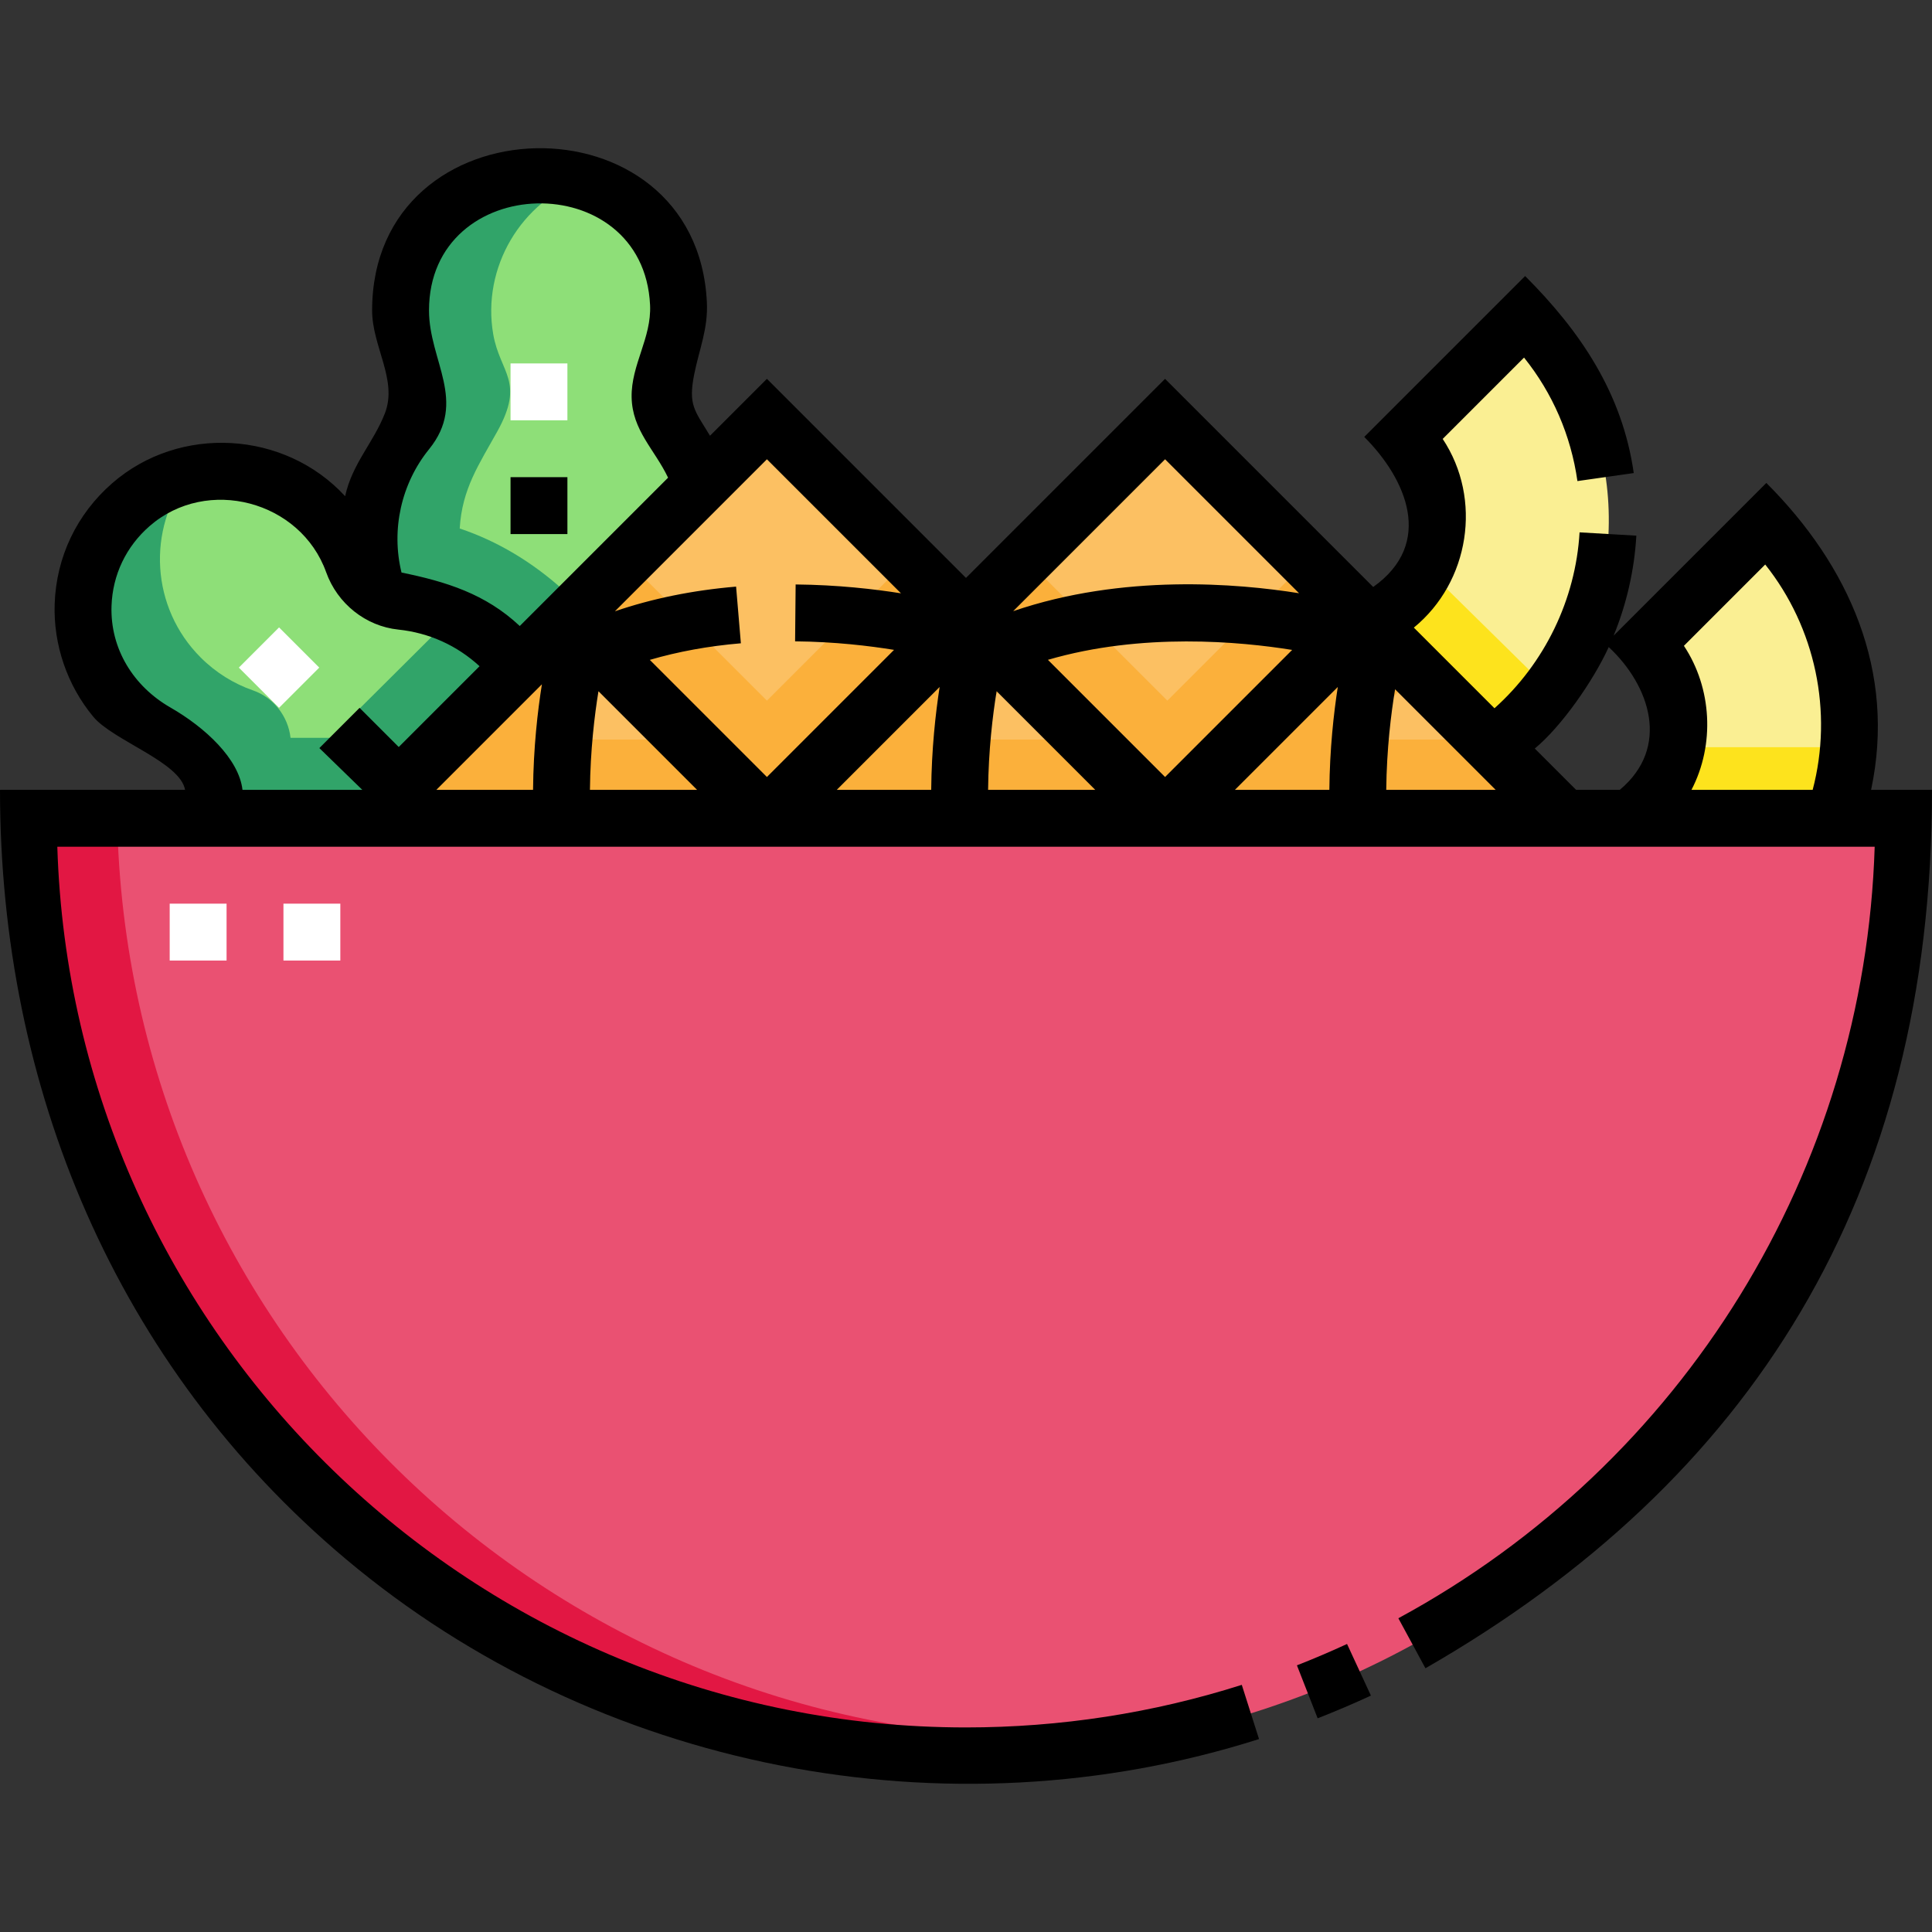 <svg id="Capa_1" enable-background="new 0 0 509.5 509.5" height="512" viewBox="0 0 509.5 509.5" width="512" xmlns="http://www.w3.org/2000/svg"><rect x="0" y="0" width="509.5" height="509.5" fill="#333333" stroke="none"/><g><g><g><g><path d="m359.753 164.517c3.878-1.458 7.514-3.747 10.635-6.868 11.716-11.716 11.716-30.711 0-42.426l31.82-31.82s24.636 21.728 21.839 59.728-31.012 54.157-31.012 54.157z" fill="#faef93"/></g><g><g><path d="m406.535 179.902-30.524-30.057c-1.407 2.814-3.275 5.457-5.623 7.804-3.12 3.12-6.757 5.409-10.635 6.868l33.281 32.771s13.054-7.488 22.284-24.233c-4.963 4.653-8.783 6.847-8.783 6.847z" fill="#fde31d"/></g></g><g><path d="m430.897 215.801c1.327-.949 2.593-2.019 3.785-3.211 11.716-11.716 11.716-30.711 0-42.426l31.82-31.82s24.636 21.728 21.839 59.728c-.482 6.548-1.719 12.448-3.436 17.727z" fill="#faef93"/></g><g><g><path d="m442.928 197.052c-1.091 5.693-3.839 11.131-8.247 15.539-1.191 1.192-2.458 2.262-3.785 3.211l54.008-.001c1.717-5.28 2.954-11.179 3.436-17.727.025-.345.032-.679.053-1.022z" fill="#fde31d"/></g></g><g><path d="m99.449 155.811c-1.394-4.338-2.147-8.964-2.147-13.765 0-10.726 3.756-20.571 10.021-28.3 3.643-4.495 4.465-10.73 1.947-15.939-2.328-4.816-3.634-10.218-3.634-15.927 0-21.108 17.836-38.05 39.258-36.578 18.381 1.263 33.146 16.365 34.031 34.768.302 6.265-.972 12.204-3.458 17.458-2.53 5.347-1.877 11.654 1.843 16.253 3.338 4.127 5.961 8.855 7.681 13.997l-46.967 46.961-1.707-1.49c-9.819-8.568-21.709-14.416-34.489-16.963z" fill="#8edf78"/></g><g><path d="m182.303 121.445-33.966 33.961c-7.907-7.082-17.015-12.657-27.104-16.032.615-10.493 5.123-16.949 9.933-25.629 7.333-13.233.684-15.346-1.095-25.607-3.036-17.514 7.287-35.128 24.143-40.929-12.994-4.499-27.844-1.082-37.625 8.546-5.298 5.298-8.946 12.014-10.325 19.393-2.141 11.454 6.217 21.071 4.195 31.818-1.245 6.617-7.164 11.676-9.711 17.787-4.077 9.782-4.542 20.967-1.299 31.059 14.482 2.827 27.609 8.977 38.575 18.927l46.967-46.961c-.733-2.193-1.64-4.305-2.688-6.333z" fill="#31a469"/></g><g><path d="m136.965 176.127c-1.224-1.61-2.571-3.157-4.041-4.628-7.585-7.585-17.204-11.891-27.101-12.926-5.865-.613-10.76-4.632-12.746-10.185-1.958-5.473-5.256-10.572-9.9-14.789-13.639-12.387-34.758-12.625-48.649-.521-16.189 14.107-16.821 38.699-1.895 53.624 4.036 4.036 8.78 6.933 13.832 8.692 5.464 1.903 9.292 6.893 9.894 12.647.259 2.474.722 4.93 1.39 7.342h39.845z" fill="#8edf78"/></g><g><path d="m136.965 176.127c-1.224-1.61-2.571-3.157-4.042-4.628-3.983-3.983-8.53-7.053-13.381-9.229l-32.459 32.3h-10.462c-.655-5.688-4.458-10.605-9.872-12.491-5.052-1.759-9.795-4.656-13.832-8.692-13.145-13.145-14.216-33.784-3.228-48.158-5.475 1.346-10.694 3.955-15.162 7.849-16.189 14.107-16.821 38.699-1.896 53.624 4.037 4.036 8.78 6.933 13.832 8.692 5.464 1.903 9.292 6.893 9.894 12.647.259 2.474.722 4.931 1.39 7.342h39.845l13.354-13.314z" fill="#31a469"/></g><g><path d="m7.5 215.801c0 136.552 110.698 247.25 247.25 247.25 153.791 0 247.25-129.919 247.25-247.25z" fill="#ea5172"/></g><g><path d="m278.083 458.384c-134.992 0-244.701-108.186-247.191-242.583h-23.392c0 136.552 110.698 247.25 247.25 247.25 21.977 0 42.717-2.663 62.133-7.553-12.464 1.878-25.397 2.886-38.8 2.886z" fill="#e21743"/></g><g><path d="m149.75 163.012-52.797 52.797h105.594z" fill="#fcc062"/></g><g><path d="m145.286 195.04 18.246-18.246-13.782-13.782-52.797 52.797h105.594l-20.769-20.769z" fill="#fbb03b"/></g><g><path d="m255.047 163.012-52.797 52.797h105.595z" fill="#fcc062"/></g><g><path d="m250.798 195.04 18.246-18.246-13.782-13.782-52.797 52.797h105.594l-20.769-20.769z" fill="#fbb03b"/></g><g><path d="m359.75 163.012-52.797 52.797h105.594z" fill="#fcc062"/></g><g><path d="m356.178 195.04 18.246-18.246-13.782-13.782-52.797 52.797h105.594l-20.769-20.769z" fill="#fbb03b"/></g><g><path d="m202.25 216.107-52.797-52.798 52.797-52.797 52.797 52.797z" fill="#fcc062"/></g><g><path d="m202.25 184.774-37.131-37.131-15.666 15.666 52.797 52.798 52.797-52.798-15.666-15.666z" fill="#fbb03b"/></g><g><path d="m307.845 216.107-52.798-52.798 52.798-52.797 52.797 52.797z" fill="#fcc062"/></g><g><path d="m307.845 184.774-37.131-37.131-15.667 15.666 52.798 52.798 52.797-52.798-15.666-15.666z" fill="#fbb03b"/></g><g><path d="m66.116 168.57h15v14.997h-15z" fill="#fff" transform="matrix(.707 -.707 .707 .707 -102.937 103.624)"/></g><g><path d="m134.636 95.841h15v14.998h-15z" fill="#fff"/></g><g><path d="m44.75 238.309h15v15h-15z" fill="#fff"/></g><g><path d="m74.75 238.309h15v15h-15z" fill="#fff"/></g></g></g><g><path d="m342.021 439.174 5.463 13.97c4.717-1.844 9.443-3.858 14.047-5.986l-6.293-13.616c-4.333 2.002-8.779 3.897-13.217 5.632z"/><path d="m493.438 208.301c6.635-31.262-5.816-59.138-27.622-80.942l-40.274 40.273c3.404-8.332 5.459-17.226 5.991-26.37l-14.975-.872c-1.032 17.713-9.22 34.569-22.437 46.389l-21.267-21.266c14.69-12.012 18.145-33.897 7.61-49.762l21.453-21.452c7.534 9.389 12.361 20.515 14.078 32.568l14.85-2.114c-2.985-20.963-13.998-37.315-28.64-51.956l-42.427 42.426c11.069 11.07 18.567 28.08 2.359 39.573l-54.89-54.89-52.5 52.5-52.5-52.5-15.004 15.004c-4.035-6.663-5.791-8.02-4.174-16.169 1.317-6.639 3.685-11.968 3.345-19.031-2.667-55.429-88.28-53.606-88.28 2.17 0 9.508 6.798 18.34 3.361 27.143-3.023 7.745-8.59 13.199-10.48 21.834-15.935-17.314-43.655-18.91-61.415-3.432-9.366 8.161-14.758 19.464-15.183 31.828-.369 10.752 3.314 21.483 10.183 29.761 5.21 6.278 22.927 11.953 24.206 19.287h-48.806c0 78.382 30.561 151.917 91.224 202.867 66.162 55.568 158.44 73.639 240.8 47.45l-4.545-14.295c-23.43 7.451-47.899 11.228-72.729 11.228-129.689 0-235.658-103.508-239.635-232.25h479.269c-2.648 85.181-50.267 162.643-125.615 203.457l7.145 13.189c85.836-49.315 133.586-124.315 133.586-231.646zm-27.921-59.43c13.235 16.618 17.94 38.815 12.513 59.43h-31.965c6.197-11.886 5.426-26.822-1.989-37.989zm-41.268 21.772c10.916 10.175 16.313 26.487 2.904 37.657h-11.507l-10.899-10.899c7.003-5.769 15.446-17.859 19.502-26.758zm-116.999 34.263-30.897-30.898c24.857-7.263 50.821-4.806 64.41-2.615zm-164.34-24.447c-1.116 6.995-2.236 16.703-2.336 27.842h-25.505zm251.521 27.842h-28.856c.11-10.746 1.267-20.102 2.332-26.525zm-51.852-51.853c-16.082-2.585-46.41-5.189-75.382 4.725l40.054-40.054zm-104.977.022c-6.982-1.113-16.668-2.234-27.78-2.34l-.143 14.999c10.495.1 19.673 1.206 26.096 2.251l-33.524 33.524-30.886-30.886c7.437-2.177 15.465-3.652 24.016-4.372l-1.26-14.947c-11.471.967-22.175 3.162-31.96 6.509l40.09-40.09zm-124.452-38.003c10.208-12.598-.015-23.296-.015-36.587 0-36.731 56.535-38.083 58.298-1.449.419 8.704-5.013 15.763-4.863 24.311.154 8.779 6.067 13.776 9.613 21.231l-26.433 26.433-12.682 12.682c-9.023-8.482-19.414-11.692-31.184-14.102-2.772-11.32-.071-23.467 7.266-32.519zm-68.219 68.107c-9.707-5.571-15.91-15.445-15.52-26.807.28-8.164 3.848-15.634 10.046-21.034 15.158-13.211 39.815-6.663 46.559 12.182 2.964 8.286 10.434 14.22 19.027 15.118 8.094.846 15.467 4.177 21.421 9.659l-21.309 21.308-10.329-10.328-10.605 10.608 11.329 11.021h-31.602c-.937-8.169-9.803-16.438-19.017-21.727zm110.645 21.727c.107-10.463 1.207-19.612 2.247-26.015l26.014 26.015zm92.222-27.136c-1.078 6.936-2.127 16.37-2.224 27.135h-24.911zm12.778 27.136c.107-10.463 1.207-19.612 2.247-26.015l26.014 26.015zm92.222-27.136c-1.078 6.936-2.127 16.37-2.224 27.135h-24.911z"/><path d="m134.636 125.836h15v15.009h-15z"/></g></g></svg>
